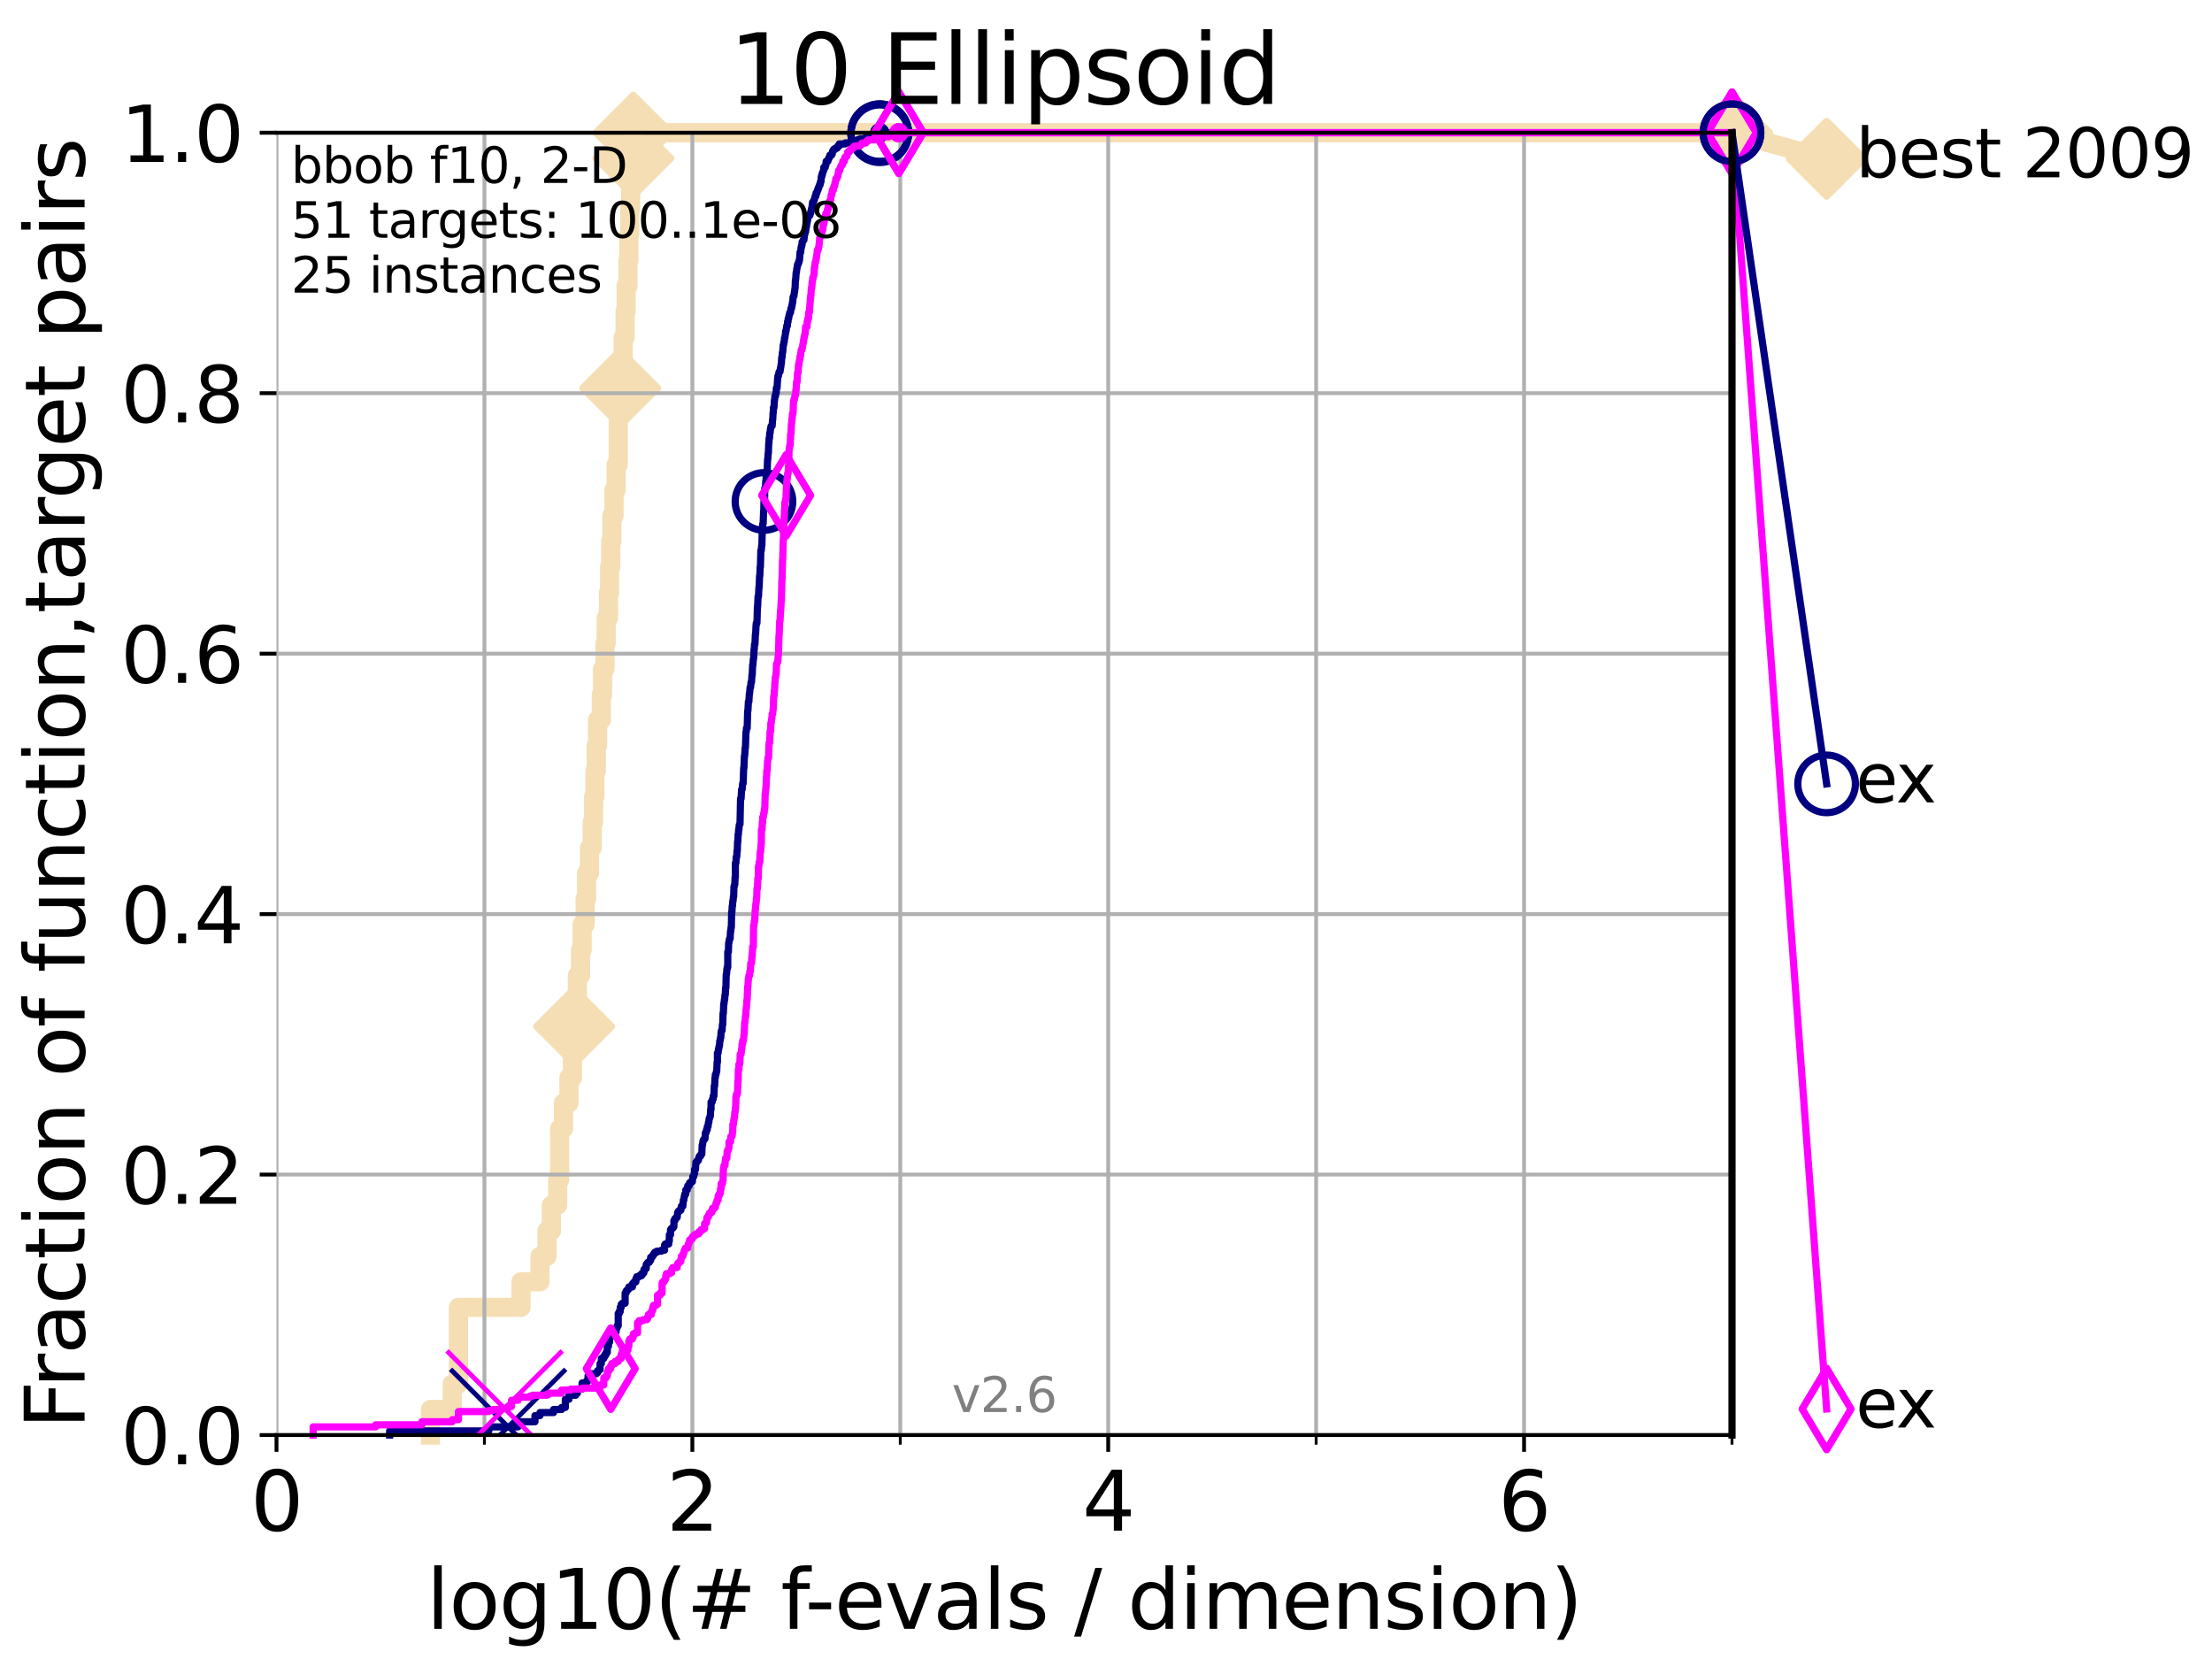 <?xml version="1.0" encoding="utf-8" standalone="no"?>
<!DOCTYPE svg PUBLIC "-//W3C//DTD SVG 1.1//EN"
  "http://www.w3.org/Graphics/SVG/1.1/DTD/svg11.dtd">
<svg xmlns:xlink="http://www.w3.org/1999/xlink" width="460.8pt" height="345.6pt" viewBox="0 0 460.8 345.6" xmlns="http://www.w3.org/2000/svg" version="1.1">
 <defs>
  <style type="text/css">*{stroke-linejoin: round; stroke-linecap: butt}</style>
 </defs>
 <g id="figure_1">
  <g id="patch_1">
   <path d="M 0 345.6 
L 460.8 345.6 
L 460.8 0 
L 0 0 
z
" style="fill: #ffffff"/>
  </g>
  <g id="axes_1">
   <g id="patch_2">
    <path d="M 57.6 298.944 
L 360.806 298.944 
L 360.806 27.648 
L 57.6 27.648 
z
" style="fill: #ffffff"/>
   </g>
   <g id="line2d_1">
    <path d="M 89.669 298.944 
L 89.669 293.624 
L 94.206 293.624 
L 94.206 288.305 
L 95.503 288.305 
L 95.503 272.346 
L 108.543 272.346 
L 108.543 267.027 
L 112.488 267.027 
L 112.488 261.707 
L 113.954 261.707 
L 113.954 256.388 
L 114.872 256.388 
L 114.872 251.068 
L 116.17 251.068 
L 116.17 245.749 
L 116.584 245.749 
L 116.584 235.11 
L 117.384 235.11 
L 117.384 229.79 
L 118.525 229.79 
L 118.525 224.471 
L 119.248 224.471 
L 119.248 219.151 
L 119.6 219.151 
L 119.6 213.832 
L 119.945 213.832 
L 119.945 208.512 
L 120.284 208.512 
L 120.284 203.192 
L 120.944 203.192 
L 120.944 197.873 
L 121.266 197.873 
L 121.266 192.553 
L 121.893 192.553 
L 121.893 187.234 
L 122.199 187.234 
L 122.199 181.914 
L 122.796 181.914 
L 122.796 176.595 
L 123.375 176.595 
L 123.375 171.275 
L 123.658 171.275 
L 123.658 165.956 
L 123.936 165.956 
L 123.936 160.636 
L 124.211 160.636 
L 124.211 155.317 
L 124.482 155.317 
L 124.482 149.997 
L 125.271 149.997 
L 125.271 144.678 
L 125.527 144.678 
L 125.527 139.358 
L 126.029 139.358 
L 126.029 134.039 
L 126.275 134.039 
L 126.275 128.719 
L 126.757 128.719 
L 126.757 123.4 
L 126.994 123.4 
L 126.994 118.08 
L 127.227 118.08 
L 127.227 112.76 
L 127.458 112.76 
L 127.458 107.441 
L 127.911 107.441 
L 127.911 102.121 
L 128.354 102.121 
L 128.354 96.802 
L 128.786 96.802 
L 128.786 86.163 
L 129.209 86.163 
L 129.209 80.843 
L 129.417 80.843 
L 129.417 75.524 
L 129.826 75.524 
L 129.826 70.204 
L 130.226 70.204 
L 130.226 64.885 
L 130.423 64.885 
L 130.423 59.565 
L 130.811 59.565 
L 130.811 54.246 
L 131.002 54.246 
L 131.002 48.926 
L 131.191 48.926 
L 131.191 43.607 
L 131.378 43.607 
L 131.378 38.287 
L 131.564 38.287 
L 131.564 32.968 
L 131.929 32.968 
L 131.929 27.648 
L 360.806 27.648 
" style="fill: none; stroke: #f5deb3; stroke-width: 4; stroke-linecap: square"/>
   </g>
   <g id="line2d_2">
    <defs>
     <path id="m7e2182d8bb" d="M -0 7.778 
L 7.778 0 
L 0 -7.778 
L -7.778 -0 
z
" style="stroke: #f5deb3; stroke-width: 1.5; stroke-linejoin: miter"/>
    </defs>
    <g>
     <use xlink:href="#m7e2182d8bb" x="119.6" y="213.832" style="fill: #f5deb3; stroke: #f5deb3; stroke-width: 1.5; stroke-linejoin: miter"/>
     <use xlink:href="#m7e2182d8bb" x="129.209" y="80.843" style="fill: #f5deb3; stroke: #f5deb3; stroke-width: 1.5; stroke-linejoin: miter"/>
     <use xlink:href="#m7e2182d8bb" x="131.929" y="32.968" style="fill: #f5deb3; stroke: #f5deb3; stroke-width: 1.5; stroke-linejoin: miter"/>
     <use xlink:href="#m7e2182d8bb" x="131.929" y="27.648" style="fill: #f5deb3; stroke: #f5deb3; stroke-width: 1.5; stroke-linejoin: miter"/>
     <use xlink:href="#m7e2182d8bb" x="360.806" y="27.648" style="fill: #f5deb3; stroke: #f5deb3; stroke-width: 1.5; stroke-linejoin: miter"/>
    </g>
   </g>
   <g id="line2d_3">
    <path style="fill: none; stroke: #f5deb3; stroke-width: 4; stroke-linecap: square"/>
    <g/>
   </g>
   <g id="line2d_4">
    <path d="M 360.806 27.648 
L 380.515 33.074 
" style="fill: none; stroke: #f5deb3; stroke-width: 4; stroke-linecap: square"/>
    <g>
     <use xlink:href="#m7e2182d8bb" x="360.806" y="27.648" style="fill: #f5deb3; stroke: #f5deb3; stroke-width: 1.5; stroke-linejoin: miter"/>
     <use xlink:href="#m7e2182d8bb" x="380.515" y="33.074" style="fill: #f5deb3; stroke: #f5deb3; stroke-width: 1.5; stroke-linejoin: miter"/>
    </g>
   </g>
   <g id="matplotlib.axis_1">
    <g id="xtick_1">
     <g id="line2d_5">
      <path d="M 57.6 298.944 
L 57.6 27.648 
" clip-path="url(#p2755945623)" style="fill: none; stroke: #b0b0b0; stroke-width: 0.8; stroke-linecap: square"/>
     </g>
     <g id="line2d_6">
      <defs>
       <path id="m46e99a2fc8" d="M 0 0 
L 0 3.5 
" style="stroke: #000000; stroke-width: 0.8"/>
      </defs>
      <g>
       <use xlink:href="#m46e99a2fc8" x="57.6" y="298.944" style="stroke: #000000; stroke-width: 0.8"/>
      </g>
     </g>
     <g id="text_1">
      <!-- 0 -->
      <g transform="translate(52.192 318.861)scale(0.17 -0.17)">
       <defs>
        <path id="DejaVuSans-30" d="M 2034 4250 
Q 1547 4250 1301 3770 
Q 1056 3291 1056 2328 
Q 1056 1369 1301 889 
Q 1547 409 2034 409 
Q 2525 409 2770 889 
Q 3016 1369 3016 2328 
Q 3016 3291 2770 3770 
Q 2525 4250 2034 4250 
z
M 2034 4750 
Q 2819 4750 3233 4129 
Q 3647 3509 3647 2328 
Q 3647 1150 3233 529 
Q 2819 -91 2034 -91 
Q 1250 -91 836 529 
Q 422 1150 422 2328 
Q 422 3509 836 4129 
Q 1250 4750 2034 4750 
z
" transform="scale(0.016)"/>
       </defs>
       <use xlink:href="#DejaVuSans-30"/>
      </g>
     </g>
    </g>
    <g id="xtick_2">
     <g id="line2d_7">
      <path d="M 144.23 298.944 
L 144.23 27.648 
" clip-path="url(#p2755945623)" style="fill: none; stroke: #b0b0b0; stroke-width: 0.8; stroke-linecap: square"/>
     </g>
     <g id="line2d_8">
      <g>
       <use xlink:href="#m46e99a2fc8" x="144.23" y="298.944" style="stroke: #000000; stroke-width: 0.8"/>
      </g>
     </g>
     <g id="text_2">
      <!-- 2 -->
      <g transform="translate(138.822 318.861)scale(0.17 -0.17)">
       <defs>
        <path id="DejaVuSans-32" d="M 1228 531 
L 3431 531 
L 3431 0 
L 469 0 
L 469 531 
Q 828 903 1448 1529 
Q 2069 2156 2228 2338 
Q 2531 2678 2651 2914 
Q 2772 3150 2772 3378 
Q 2772 3750 2511 3984 
Q 2250 4219 1831 4219 
Q 1534 4219 1204 4116 
Q 875 4013 500 3803 
L 500 4441 
Q 881 4594 1212 4672 
Q 1544 4750 1819 4750 
Q 2544 4750 2975 4387 
Q 3406 4025 3406 3419 
Q 3406 3131 3298 2873 
Q 3191 2616 2906 2266 
Q 2828 2175 2409 1742 
Q 1991 1309 1228 531 
z
" transform="scale(0.016)"/>
       </defs>
       <use xlink:href="#DejaVuSans-32"/>
      </g>
     </g>
    </g>
    <g id="xtick_3">
     <g id="line2d_9">
      <path d="M 230.861 298.944 
L 230.861 27.648 
" clip-path="url(#p2755945623)" style="fill: none; stroke: #b0b0b0; stroke-width: 0.8; stroke-linecap: square"/>
     </g>
     <g id="line2d_10">
      <g>
       <use xlink:href="#m46e99a2fc8" x="230.861" y="298.944" style="stroke: #000000; stroke-width: 0.8"/>
      </g>
     </g>
     <g id="text_3">
      <!-- 4 -->
      <g transform="translate(225.453 318.861)scale(0.17 -0.17)">
       <defs>
        <path id="DejaVuSans-34" d="M 2419 4116 
L 825 1625 
L 2419 1625 
L 2419 4116 
z
M 2253 4666 
L 3047 4666 
L 3047 1625 
L 3713 1625 
L 3713 1100 
L 3047 1100 
L 3047 0 
L 2419 0 
L 2419 1100 
L 313 1100 
L 313 1709 
L 2253 4666 
z
" transform="scale(0.016)"/>
       </defs>
       <use xlink:href="#DejaVuSans-34"/>
      </g>
     </g>
    </g>
    <g id="xtick_4">
     <g id="line2d_11">
      <path d="M 317.491 298.944 
L 317.491 27.648 
" clip-path="url(#p2755945623)" style="fill: none; stroke: #b0b0b0; stroke-width: 0.8; stroke-linecap: square"/>
     </g>
     <g id="line2d_12">
      <g>
       <use xlink:href="#m46e99a2fc8" x="317.491" y="298.944" style="stroke: #000000; stroke-width: 0.8"/>
      </g>
     </g>
     <g id="text_4">
      <!-- 6 -->
      <g transform="translate(312.083 318.861)scale(0.17 -0.17)">
       <defs>
        <path id="DejaVuSans-36" d="M 2113 2584 
Q 1688 2584 1439 2293 
Q 1191 2003 1191 1497 
Q 1191 994 1439 701 
Q 1688 409 2113 409 
Q 2538 409 2786 701 
Q 3034 994 3034 1497 
Q 3034 2003 2786 2293 
Q 2538 2584 2113 2584 
z
M 3366 4563 
L 3366 3988 
Q 3128 4100 2886 4159 
Q 2644 4219 2406 4219 
Q 1781 4219 1451 3797 
Q 1122 3375 1075 2522 
Q 1259 2794 1537 2939 
Q 1816 3084 2150 3084 
Q 2853 3084 3261 2657 
Q 3669 2231 3669 1497 
Q 3669 778 3244 343 
Q 2819 -91 2113 -91 
Q 1303 -91 875 529 
Q 447 1150 447 2328 
Q 447 3434 972 4092 
Q 1497 4750 2381 4750 
Q 2619 4750 2861 4703 
Q 3103 4656 3366 4563 
z
" transform="scale(0.016)"/>
       </defs>
       <use xlink:href="#DejaVuSans-36"/>
      </g>
     </g>
    </g>
    <g id="xtick_5">
     <g id="line2d_13">
      <path d="M 100.915 298.944 
L 100.915 27.648 
" clip-path="url(#p2755945623)" style="fill: none; stroke: #b0b0b0; stroke-width: 0.8; stroke-linecap: square"/>
     </g>
     <g id="line2d_14">
      <defs>
       <path id="m7ea414c9d3" d="M 0 0 
L 0 2 
" style="stroke: #000000; stroke-width: 0.6"/>
      </defs>
      <g>
       <use xlink:href="#m7ea414c9d3" x="100.915" y="298.944" style="stroke: #000000; stroke-width: 0.6"/>
      </g>
     </g>
    </g>
    <g id="xtick_6">
     <g id="line2d_15">
      <path d="M 187.546 298.944 
L 187.546 27.648 
" clip-path="url(#p2755945623)" style="fill: none; stroke: #b0b0b0; stroke-width: 0.8; stroke-linecap: square"/>
     </g>
     <g id="line2d_16">
      <g>
       <use xlink:href="#m7ea414c9d3" x="187.546" y="298.944" style="stroke: #000000; stroke-width: 0.6"/>
      </g>
     </g>
    </g>
    <g id="xtick_7">
     <g id="line2d_17">
      <path d="M 274.176 298.944 
L 274.176 27.648 
" clip-path="url(#p2755945623)" style="fill: none; stroke: #b0b0b0; stroke-width: 0.8; stroke-linecap: square"/>
     </g>
     <g id="line2d_18">
      <g>
       <use xlink:href="#m7ea414c9d3" x="274.176" y="298.944" style="stroke: #000000; stroke-width: 0.6"/>
      </g>
     </g>
    </g>
    <g id="xtick_8">
     <g id="line2d_19">
      <path d="M 360.806 298.944 
L 360.806 27.648 
" clip-path="url(#p2755945623)" style="fill: none; stroke: #b0b0b0; stroke-width: 0.8; stroke-linecap: square"/>
     </g>
     <g id="line2d_20">
      <g>
       <use xlink:href="#m7ea414c9d3" x="360.806" y="298.944" style="stroke: #000000; stroke-width: 0.6"/>
      </g>
     </g>
    </g>
    <g id="text_5">
     <!-- log10(# f-evals / dimension) -->
     <g transform="translate(88.823 339.314)scale(0.17 -0.17)">
      <defs>
       <path id="DejaVuSans-6c" d="M 603 4863 
L 1178 4863 
L 1178 0 
L 603 0 
L 603 4863 
z
" transform="scale(0.016)"/>
       <path id="DejaVuSans-6f" d="M 1959 3097 
Q 1497 3097 1228 2736 
Q 959 2375 959 1747 
Q 959 1119 1226 758 
Q 1494 397 1959 397 
Q 2419 397 2687 759 
Q 2956 1122 2956 1747 
Q 2956 2369 2687 2733 
Q 2419 3097 1959 3097 
z
M 1959 3584 
Q 2709 3584 3137 3096 
Q 3566 2609 3566 1747 
Q 3566 888 3137 398 
Q 2709 -91 1959 -91 
Q 1206 -91 779 398 
Q 353 888 353 1747 
Q 353 2609 779 3096 
Q 1206 3584 1959 3584 
z
" transform="scale(0.016)"/>
       <path id="DejaVuSans-67" d="M 2906 1791 
Q 2906 2416 2648 2759 
Q 2391 3103 1925 3103 
Q 1463 3103 1205 2759 
Q 947 2416 947 1791 
Q 947 1169 1205 825 
Q 1463 481 1925 481 
Q 2391 481 2648 825 
Q 2906 1169 2906 1791 
z
M 3481 434 
Q 3481 -459 3084 -895 
Q 2688 -1331 1869 -1331 
Q 1566 -1331 1297 -1286 
Q 1028 -1241 775 -1147 
L 775 -588 
Q 1028 -725 1275 -790 
Q 1522 -856 1778 -856 
Q 2344 -856 2625 -561 
Q 2906 -266 2906 331 
L 2906 616 
Q 2728 306 2450 153 
Q 2172 0 1784 0 
Q 1141 0 747 490 
Q 353 981 353 1791 
Q 353 2603 747 3093 
Q 1141 3584 1784 3584 
Q 2172 3584 2450 3431 
Q 2728 3278 2906 2969 
L 2906 3500 
L 3481 3500 
L 3481 434 
z
" transform="scale(0.016)"/>
       <path id="DejaVuSans-31" d="M 794 531 
L 1825 531 
L 1825 4091 
L 703 3866 
L 703 4441 
L 1819 4666 
L 2450 4666 
L 2450 531 
L 3481 531 
L 3481 0 
L 794 0 
L 794 531 
z
" transform="scale(0.016)"/>
       <path id="DejaVuSans-28" d="M 1984 4856 
Q 1566 4138 1362 3434 
Q 1159 2731 1159 2009 
Q 1159 1288 1364 580 
Q 1569 -128 1984 -844 
L 1484 -844 
Q 1016 -109 783 600 
Q 550 1309 550 2009 
Q 550 2706 781 3412 
Q 1013 4119 1484 4856 
L 1984 4856 
z
" transform="scale(0.016)"/>
       <path id="DejaVuSans-23" d="M 3272 2816 
L 2363 2816 
L 2100 1772 
L 3016 1772 
L 3272 2816 
z
M 2803 4594 
L 2478 3297 
L 3391 3297 
L 3719 4594 
L 4219 4594 
L 3897 3297 
L 4872 3297 
L 4872 2816 
L 3775 2816 
L 3519 1772 
L 4513 1772 
L 4513 1294 
L 3397 1294 
L 3072 0 
L 2572 0 
L 2894 1294 
L 1978 1294 
L 1656 0 
L 1153 0 
L 1478 1294 
L 494 1294 
L 494 1772 
L 1594 1772 
L 1856 2816 
L 850 2816 
L 850 3297 
L 1978 3297 
L 2297 4594 
L 2803 4594 
z
" transform="scale(0.016)"/>
       <path id="DejaVuSans-20" transform="scale(0.016)"/>
       <path id="DejaVuSans-66" d="M 2375 4863 
L 2375 4384 
L 1825 4384 
Q 1516 4384 1395 4259 
Q 1275 4134 1275 3809 
L 1275 3500 
L 2222 3500 
L 2222 3053 
L 1275 3053 
L 1275 0 
L 697 0 
L 697 3053 
L 147 3053 
L 147 3500 
L 697 3500 
L 697 3744 
Q 697 4328 969 4595 
Q 1241 4863 1831 4863 
L 2375 4863 
z
" transform="scale(0.016)"/>
       <path id="DejaVuSans-2d" d="M 313 2009 
L 1997 2009 
L 1997 1497 
L 313 1497 
L 313 2009 
z
" transform="scale(0.016)"/>
       <path id="DejaVuSans-65" d="M 3597 1894 
L 3597 1613 
L 953 1613 
Q 991 1019 1311 708 
Q 1631 397 2203 397 
Q 2534 397 2845 478 
Q 3156 559 3463 722 
L 3463 178 
Q 3153 47 2828 -22 
Q 2503 -91 2169 -91 
Q 1331 -91 842 396 
Q 353 884 353 1716 
Q 353 2575 817 3079 
Q 1281 3584 2069 3584 
Q 2775 3584 3186 3129 
Q 3597 2675 3597 1894 
z
M 3022 2063 
Q 3016 2534 2758 2815 
Q 2500 3097 2075 3097 
Q 1594 3097 1305 2825 
Q 1016 2553 972 2059 
L 3022 2063 
z
" transform="scale(0.016)"/>
       <path id="DejaVuSans-76" d="M 191 3500 
L 800 3500 
L 1894 563 
L 2988 3500 
L 3597 3500 
L 2284 0 
L 1503 0 
L 191 3500 
z
" transform="scale(0.016)"/>
       <path id="DejaVuSans-61" d="M 2194 1759 
Q 1497 1759 1228 1600 
Q 959 1441 959 1056 
Q 959 750 1161 570 
Q 1363 391 1709 391 
Q 2188 391 2477 730 
Q 2766 1069 2766 1631 
L 2766 1759 
L 2194 1759 
z
M 3341 1997 
L 3341 0 
L 2766 0 
L 2766 531 
Q 2569 213 2275 61 
Q 1981 -91 1556 -91 
Q 1019 -91 701 211 
Q 384 513 384 1019 
Q 384 1609 779 1909 
Q 1175 2209 1959 2209 
L 2766 2209 
L 2766 2266 
Q 2766 2663 2505 2880 
Q 2244 3097 1772 3097 
Q 1472 3097 1187 3025 
Q 903 2953 641 2809 
L 641 3341 
Q 956 3463 1253 3523 
Q 1550 3584 1831 3584 
Q 2591 3584 2966 3190 
Q 3341 2797 3341 1997 
z
" transform="scale(0.016)"/>
       <path id="DejaVuSans-73" d="M 2834 3397 
L 2834 2853 
Q 2591 2978 2328 3040 
Q 2066 3103 1784 3103 
Q 1356 3103 1142 2972 
Q 928 2841 928 2578 
Q 928 2378 1081 2264 
Q 1234 2150 1697 2047 
L 1894 2003 
Q 2506 1872 2764 1633 
Q 3022 1394 3022 966 
Q 3022 478 2636 193 
Q 2250 -91 1575 -91 
Q 1294 -91 989 -36 
Q 684 19 347 128 
L 347 722 
Q 666 556 975 473 
Q 1284 391 1588 391 
Q 1994 391 2212 530 
Q 2431 669 2431 922 
Q 2431 1156 2273 1281 
Q 2116 1406 1581 1522 
L 1381 1569 
Q 847 1681 609 1914 
Q 372 2147 372 2553 
Q 372 3047 722 3315 
Q 1072 3584 1716 3584 
Q 2034 3584 2315 3537 
Q 2597 3491 2834 3397 
z
" transform="scale(0.016)"/>
       <path id="DejaVuSans-2f" d="M 1625 4666 
L 2156 4666 
L 531 -594 
L 0 -594 
L 1625 4666 
z
" transform="scale(0.016)"/>
       <path id="DejaVuSans-64" d="M 2906 2969 
L 2906 4863 
L 3481 4863 
L 3481 0 
L 2906 0 
L 2906 525 
Q 2725 213 2448 61 
Q 2172 -91 1784 -91 
Q 1150 -91 751 415 
Q 353 922 353 1747 
Q 353 2572 751 3078 
Q 1150 3584 1784 3584 
Q 2172 3584 2448 3432 
Q 2725 3281 2906 2969 
z
M 947 1747 
Q 947 1113 1208 752 
Q 1469 391 1925 391 
Q 2381 391 2643 752 
Q 2906 1113 2906 1747 
Q 2906 2381 2643 2742 
Q 2381 3103 1925 3103 
Q 1469 3103 1208 2742 
Q 947 2381 947 1747 
z
" transform="scale(0.016)"/>
       <path id="DejaVuSans-69" d="M 603 3500 
L 1178 3500 
L 1178 0 
L 603 0 
L 603 3500 
z
M 603 4863 
L 1178 4863 
L 1178 4134 
L 603 4134 
L 603 4863 
z
" transform="scale(0.016)"/>
       <path id="DejaVuSans-6d" d="M 3328 2828 
Q 3544 3216 3844 3400 
Q 4144 3584 4550 3584 
Q 5097 3584 5394 3201 
Q 5691 2819 5691 2113 
L 5691 0 
L 5113 0 
L 5113 2094 
Q 5113 2597 4934 2840 
Q 4756 3084 4391 3084 
Q 3944 3084 3684 2787 
Q 3425 2491 3425 1978 
L 3425 0 
L 2847 0 
L 2847 2094 
Q 2847 2600 2669 2842 
Q 2491 3084 2119 3084 
Q 1678 3084 1418 2786 
Q 1159 2488 1159 1978 
L 1159 0 
L 581 0 
L 581 3500 
L 1159 3500 
L 1159 2956 
Q 1356 3278 1631 3431 
Q 1906 3584 2284 3584 
Q 2666 3584 2933 3390 
Q 3200 3197 3328 2828 
z
" transform="scale(0.016)"/>
       <path id="DejaVuSans-6e" d="M 3513 2113 
L 3513 0 
L 2938 0 
L 2938 2094 
Q 2938 2591 2744 2837 
Q 2550 3084 2163 3084 
Q 1697 3084 1428 2787 
Q 1159 2491 1159 1978 
L 1159 0 
L 581 0 
L 581 3500 
L 1159 3500 
L 1159 2956 
Q 1366 3272 1645 3428 
Q 1925 3584 2291 3584 
Q 2894 3584 3203 3211 
Q 3513 2838 3513 2113 
z
" transform="scale(0.016)"/>
       <path id="DejaVuSans-29" d="M 513 4856 
L 1013 4856 
Q 1481 4119 1714 3412 
Q 1947 2706 1947 2009 
Q 1947 1309 1714 600 
Q 1481 -109 1013 -844 
L 513 -844 
Q 928 -128 1133 580 
Q 1338 1288 1338 2009 
Q 1338 2731 1133 3434 
Q 928 4138 513 4856 
z
" transform="scale(0.016)"/>
      </defs>
      <use xlink:href="#DejaVuSans-6c"/>
      <use xlink:href="#DejaVuSans-6f" x="27.783"/>
      <use xlink:href="#DejaVuSans-67" x="88.965"/>
      <use xlink:href="#DejaVuSans-31" x="152.441"/>
      <use xlink:href="#DejaVuSans-30" x="216.064"/>
      <use xlink:href="#DejaVuSans-28" x="279.688"/>
      <use xlink:href="#DejaVuSans-23" x="318.701"/>
      <use xlink:href="#DejaVuSans-20" x="402.49"/>
      <use xlink:href="#DejaVuSans-66" x="434.277"/>
      <use xlink:href="#DejaVuSans-2d" x="463.982"/>
      <use xlink:href="#DejaVuSans-65" x="500.066"/>
      <use xlink:href="#DejaVuSans-76" x="561.59"/>
      <use xlink:href="#DejaVuSans-61" x="620.77"/>
      <use xlink:href="#DejaVuSans-6c" x="682.049"/>
      <use xlink:href="#DejaVuSans-73" x="709.832"/>
      <use xlink:href="#DejaVuSans-20" x="761.932"/>
      <use xlink:href="#DejaVuSans-2f" x="793.719"/>
      <use xlink:href="#DejaVuSans-20" x="827.41"/>
      <use xlink:href="#DejaVuSans-64" x="859.197"/>
      <use xlink:href="#DejaVuSans-69" x="922.674"/>
      <use xlink:href="#DejaVuSans-6d" x="950.457"/>
      <use xlink:href="#DejaVuSans-65" x="1047.869"/>
      <use xlink:href="#DejaVuSans-6e" x="1109.393"/>
      <use xlink:href="#DejaVuSans-73" x="1172.771"/>
      <use xlink:href="#DejaVuSans-69" x="1224.871"/>
      <use xlink:href="#DejaVuSans-6f" x="1252.654"/>
      <use xlink:href="#DejaVuSans-6e" x="1313.836"/>
      <use xlink:href="#DejaVuSans-29" x="1377.215"/>
     </g>
    </g>
   </g>
   <g id="matplotlib.axis_2">
    <g id="ytick_1">
     <g id="line2d_21">
      <path d="M 57.6 298.944 
L 360.806 298.944 
" clip-path="url(#p2755945623)" style="fill: none; stroke: #b0b0b0; stroke-width: 0.8; stroke-linecap: square"/>
     </g>
     <g id="line2d_22">
      <defs>
       <path id="m7a3b9f0926" d="M 0 0 
L -3.5 0 
" style="stroke: #000000; stroke-width: 0.8"/>
      </defs>
      <g>
       <use xlink:href="#m7a3b9f0926" x="57.6" y="298.944" style="stroke: #000000; stroke-width: 0.8"/>
      </g>
     </g>
     <g id="text_6">
      <!-- 0.0 -->
      <g transform="translate(25.155 305.023)scale(0.16 -0.16)">
       <defs>
        <path id="DejaVuSans-2e" d="M 684 794 
L 1344 794 
L 1344 0 
L 684 0 
L 684 794 
z
" transform="scale(0.016)"/>
       </defs>
       <use xlink:href="#DejaVuSans-30"/>
       <use xlink:href="#DejaVuSans-2e" x="63.623"/>
       <use xlink:href="#DejaVuSans-30" x="95.41"/>
      </g>
     </g>
    </g>
    <g id="ytick_2">
     <g id="line2d_23">
      <path d="M 57.6 244.685 
L 360.806 244.685 
" clip-path="url(#p2755945623)" style="fill: none; stroke: #b0b0b0; stroke-width: 0.8; stroke-linecap: square"/>
     </g>
     <g id="line2d_24">
      <g>
       <use xlink:href="#m7a3b9f0926" x="57.6" y="244.685" style="stroke: #000000; stroke-width: 0.8"/>
      </g>
     </g>
     <g id="text_7">
      <!-- 0.2 -->
      <g transform="translate(25.155 250.764)scale(0.16 -0.16)">
       <use xlink:href="#DejaVuSans-30"/>
       <use xlink:href="#DejaVuSans-2e" x="63.623"/>
       <use xlink:href="#DejaVuSans-32" x="95.41"/>
      </g>
     </g>
    </g>
    <g id="ytick_3">
     <g id="line2d_25">
      <path d="M 57.6 190.426 
L 360.806 190.426 
" clip-path="url(#p2755945623)" style="fill: none; stroke: #b0b0b0; stroke-width: 0.8; stroke-linecap: square"/>
     </g>
     <g id="line2d_26">
      <g>
       <use xlink:href="#m7a3b9f0926" x="57.6" y="190.426" style="stroke: #000000; stroke-width: 0.8"/>
      </g>
     </g>
     <g id="text_8">
      <!-- 0.4 -->
      <g transform="translate(25.155 196.504)scale(0.16 -0.16)">
       <use xlink:href="#DejaVuSans-30"/>
       <use xlink:href="#DejaVuSans-2e" x="63.623"/>
       <use xlink:href="#DejaVuSans-34" x="95.41"/>
      </g>
     </g>
    </g>
    <g id="ytick_4">
     <g id="line2d_27">
      <path d="M 57.6 136.166 
L 360.806 136.166 
" clip-path="url(#p2755945623)" style="fill: none; stroke: #b0b0b0; stroke-width: 0.8; stroke-linecap: square"/>
     </g>
     <g id="line2d_28">
      <g>
       <use xlink:href="#m7a3b9f0926" x="57.6" y="136.166" style="stroke: #000000; stroke-width: 0.8"/>
      </g>
     </g>
     <g id="text_9">
      <!-- 0.6 -->
      <g transform="translate(25.155 142.245)scale(0.16 -0.16)">
       <use xlink:href="#DejaVuSans-30"/>
       <use xlink:href="#DejaVuSans-2e" x="63.623"/>
       <use xlink:href="#DejaVuSans-36" x="95.41"/>
      </g>
     </g>
    </g>
    <g id="ytick_5">
     <g id="line2d_29">
      <path d="M 57.6 81.907 
L 360.806 81.907 
" clip-path="url(#p2755945623)" style="fill: none; stroke: #b0b0b0; stroke-width: 0.8; stroke-linecap: square"/>
     </g>
     <g id="line2d_30">
      <g>
       <use xlink:href="#m7a3b9f0926" x="57.6" y="81.907" style="stroke: #000000; stroke-width: 0.8"/>
      </g>
     </g>
     <g id="text_10">
      <!-- 0.8 -->
      <g transform="translate(25.155 87.986)scale(0.16 -0.16)">
       <defs>
        <path id="DejaVuSans-38" d="M 2034 2216 
Q 1584 2216 1326 1975 
Q 1069 1734 1069 1313 
Q 1069 891 1326 650 
Q 1584 409 2034 409 
Q 2484 409 2743 651 
Q 3003 894 3003 1313 
Q 3003 1734 2745 1975 
Q 2488 2216 2034 2216 
z
M 1403 2484 
Q 997 2584 770 2862 
Q 544 3141 544 3541 
Q 544 4100 942 4425 
Q 1341 4750 2034 4750 
Q 2731 4750 3128 4425 
Q 3525 4100 3525 3541 
Q 3525 3141 3298 2862 
Q 3072 2584 2669 2484 
Q 3125 2378 3379 2068 
Q 3634 1759 3634 1313 
Q 3634 634 3220 271 
Q 2806 -91 2034 -91 
Q 1263 -91 848 271 
Q 434 634 434 1313 
Q 434 1759 690 2068 
Q 947 2378 1403 2484 
z
M 1172 3481 
Q 1172 3119 1398 2916 
Q 1625 2713 2034 2713 
Q 2441 2713 2670 2916 
Q 2900 3119 2900 3481 
Q 2900 3844 2670 4047 
Q 2441 4250 2034 4250 
Q 1625 4250 1398 4047 
Q 1172 3844 1172 3481 
z
" transform="scale(0.016)"/>
       </defs>
       <use xlink:href="#DejaVuSans-30"/>
       <use xlink:href="#DejaVuSans-2e" x="63.623"/>
       <use xlink:href="#DejaVuSans-38" x="95.41"/>
      </g>
     </g>
    </g>
    <g id="ytick_6">
     <g id="line2d_31">
      <path d="M 57.6 27.648 
L 360.806 27.648 
" clip-path="url(#p2755945623)" style="fill: none; stroke: #b0b0b0; stroke-width: 0.8; stroke-linecap: square"/>
     </g>
     <g id="line2d_32">
      <g>
       <use xlink:href="#m7a3b9f0926" x="57.6" y="27.648" style="stroke: #000000; stroke-width: 0.8"/>
      </g>
     </g>
     <g id="text_11">
      <!-- 1.0 -->
      <g transform="translate(25.155 33.727)scale(0.16 -0.16)">
       <use xlink:href="#DejaVuSans-31"/>
       <use xlink:href="#DejaVuSans-2e" x="63.623"/>
       <use xlink:href="#DejaVuSans-30" x="95.41"/>
      </g>
     </g>
    </g>
    <g id="text_12">
     <!-- Fraction of function,target pairs -->
     <g transform="translate(17.62 297.681)rotate(-90)scale(0.17 -0.17)">
      <defs>
       <path id="DejaVuSans-46" d="M 628 4666 
L 3309 4666 
L 3309 4134 
L 1259 4134 
L 1259 2759 
L 3109 2759 
L 3109 2228 
L 1259 2228 
L 1259 0 
L 628 0 
L 628 4666 
z
" transform="scale(0.016)"/>
       <path id="DejaVuSans-72" d="M 2631 2963 
Q 2534 3019 2420 3045 
Q 2306 3072 2169 3072 
Q 1681 3072 1420 2755 
Q 1159 2438 1159 1844 
L 1159 0 
L 581 0 
L 581 3500 
L 1159 3500 
L 1159 2956 
Q 1341 3275 1631 3429 
Q 1922 3584 2338 3584 
Q 2397 3584 2469 3576 
Q 2541 3569 2628 3553 
L 2631 2963 
z
" transform="scale(0.016)"/>
       <path id="DejaVuSans-63" d="M 3122 3366 
L 3122 2828 
Q 2878 2963 2633 3030 
Q 2388 3097 2138 3097 
Q 1578 3097 1268 2742 
Q 959 2388 959 1747 
Q 959 1106 1268 751 
Q 1578 397 2138 397 
Q 2388 397 2633 464 
Q 2878 531 3122 666 
L 3122 134 
Q 2881 22 2623 -34 
Q 2366 -91 2075 -91 
Q 1284 -91 818 406 
Q 353 903 353 1747 
Q 353 2603 823 3093 
Q 1294 3584 2113 3584 
Q 2378 3584 2631 3529 
Q 2884 3475 3122 3366 
z
" transform="scale(0.016)"/>
       <path id="DejaVuSans-74" d="M 1172 4494 
L 1172 3500 
L 2356 3500 
L 2356 3053 
L 1172 3053 
L 1172 1153 
Q 1172 725 1289 603 
Q 1406 481 1766 481 
L 2356 481 
L 2356 0 
L 1766 0 
Q 1100 0 847 248 
Q 594 497 594 1153 
L 594 3053 
L 172 3053 
L 172 3500 
L 594 3500 
L 594 4494 
L 1172 4494 
z
" transform="scale(0.016)"/>
       <path id="DejaVuSans-75" d="M 544 1381 
L 544 3500 
L 1119 3500 
L 1119 1403 
Q 1119 906 1312 657 
Q 1506 409 1894 409 
Q 2359 409 2629 706 
Q 2900 1003 2900 1516 
L 2900 3500 
L 3475 3500 
L 3475 0 
L 2900 0 
L 2900 538 
Q 2691 219 2414 64 
Q 2138 -91 1772 -91 
Q 1169 -91 856 284 
Q 544 659 544 1381 
z
M 1991 3584 
L 1991 3584 
z
" transform="scale(0.016)"/>
       <path id="DejaVuSans-2c" d="M 750 794 
L 1409 794 
L 1409 256 
L 897 -744 
L 494 -744 
L 750 256 
L 750 794 
z
" transform="scale(0.016)"/>
       <path id="DejaVuSans-70" d="M 1159 525 
L 1159 -1331 
L 581 -1331 
L 581 3500 
L 1159 3500 
L 1159 2969 
Q 1341 3281 1617 3432 
Q 1894 3584 2278 3584 
Q 2916 3584 3314 3078 
Q 3713 2572 3713 1747 
Q 3713 922 3314 415 
Q 2916 -91 2278 -91 
Q 1894 -91 1617 61 
Q 1341 213 1159 525 
z
M 3116 1747 
Q 3116 2381 2855 2742 
Q 2594 3103 2138 3103 
Q 1681 3103 1420 2742 
Q 1159 2381 1159 1747 
Q 1159 1113 1420 752 
Q 1681 391 2138 391 
Q 2594 391 2855 752 
Q 3116 1113 3116 1747 
z
" transform="scale(0.016)"/>
      </defs>
      <use xlink:href="#DejaVuSans-46"/>
      <use xlink:href="#DejaVuSans-72" x="50.27"/>
      <use xlink:href="#DejaVuSans-61" x="91.383"/>
      <use xlink:href="#DejaVuSans-63" x="152.662"/>
      <use xlink:href="#DejaVuSans-74" x="207.643"/>
      <use xlink:href="#DejaVuSans-69" x="246.852"/>
      <use xlink:href="#DejaVuSans-6f" x="274.635"/>
      <use xlink:href="#DejaVuSans-6e" x="335.816"/>
      <use xlink:href="#DejaVuSans-20" x="399.195"/>
      <use xlink:href="#DejaVuSans-6f" x="430.982"/>
      <use xlink:href="#DejaVuSans-66" x="492.164"/>
      <use xlink:href="#DejaVuSans-20" x="527.369"/>
      <use xlink:href="#DejaVuSans-66" x="559.156"/>
      <use xlink:href="#DejaVuSans-75" x="594.361"/>
      <use xlink:href="#DejaVuSans-6e" x="657.74"/>
      <use xlink:href="#DejaVuSans-63" x="721.119"/>
      <use xlink:href="#DejaVuSans-74" x="776.1"/>
      <use xlink:href="#DejaVuSans-69" x="815.309"/>
      <use xlink:href="#DejaVuSans-6f" x="843.092"/>
      <use xlink:href="#DejaVuSans-6e" x="904.273"/>
      <use xlink:href="#DejaVuSans-2c" x="967.652"/>
      <use xlink:href="#DejaVuSans-74" x="999.439"/>
      <use xlink:href="#DejaVuSans-61" x="1038.648"/>
      <use xlink:href="#DejaVuSans-72" x="1099.928"/>
      <use xlink:href="#DejaVuSans-67" x="1139.291"/>
      <use xlink:href="#DejaVuSans-65" x="1202.768"/>
      <use xlink:href="#DejaVuSans-74" x="1264.291"/>
      <use xlink:href="#DejaVuSans-20" x="1303.5"/>
      <use xlink:href="#DejaVuSans-70" x="1335.287"/>
      <use xlink:href="#DejaVuSans-61" x="1398.764"/>
      <use xlink:href="#DejaVuSans-69" x="1460.043"/>
      <use xlink:href="#DejaVuSans-72" x="1487.826"/>
      <use xlink:href="#DejaVuSans-73" x="1528.939"/>
     </g>
    </g>
   </g>
   <g id="line2d_33">
    <defs>
     <path id="m5c2109d7e8" d="M 0 1.5 
C 0.398 1.5 0.779 1.342 1.061 1.061 
C 1.342 0.779 1.5 0.398 1.5 0 
C 1.5 -0.398 1.342 -0.779 1.061 -1.061 
C 0.779 -1.342 0.398 -1.5 0 -1.5 
C -0.398 -1.5 -0.779 -1.342 -1.061 -1.061 
C -1.342 -0.779 -1.5 -0.398 -1.5 0 
C -1.5 0.398 -1.342 0.779 -1.061 1.061 
C -0.779 1.342 -0.398 1.5 0 1.5 
z
" style="stroke: #f5deb3"/>
    </defs>
    <g>
     <use xlink:href="#m5c2109d7e8" x="131.929" y="27.648" style="fill: #f5deb3; stroke: #f5deb3"/>
     <use xlink:href="#m5c2109d7e8" x="131.929" y="27.648" style="fill: #f5deb3; stroke: #f5deb3"/>
    </g>
   </g>
   <g id="line2d_34">
    <defs>
     <path id="mb34de40d2b" d="M 0 1.5 
C 0.398 1.5 0.779 1.342 1.061 1.061 
C 1.342 0.779 1.5 0.398 1.5 0 
C 1.5 -0.398 1.342 -0.779 1.061 -1.061 
C 0.779 -1.342 0.398 -1.5 0 -1.5 
C -0.398 -1.5 -0.779 -1.342 -1.061 -1.061 
C -1.342 -0.779 -1.5 -0.398 -1.5 0 
C -1.5 0.398 -1.342 0.779 -1.061 1.061 
C -0.779 1.342 -0.398 1.5 0 1.5 
z
" style="stroke: #000080"/>
    </defs>
    <g>
     <use xlink:href="#mb34de40d2b" x="183.265" y="27.648" style="fill: #000080; stroke: #000080"/>
     <use xlink:href="#mb34de40d2b" x="183.265" y="27.648" style="fill: #000080; stroke: #000080"/>
    </g>
   </g>
   <g id="line2d_35">
    <path d="M 81.166 298.944 
L 81.166 298.093 
L 101.833 298.093 
L 101.833 297.242 
L 107.905 297.242 
L 107.905 296.178 
L 111.442 296.178 
L 111.442 294.901 
L 112.488 294.901 
L 112.488 294.263 
L 115.315 294.263 
L 115.315 293.624 
L 116.988 293.624 
L 116.988 293.199 
L 117.772 293.199 
L 117.772 291.497 
L 118.525 291.497 
L 118.525 290.646 
L 119.945 290.646 
L 119.945 290.22 
L 120.284 290.22 
L 120.284 289.369 
L 121.266 289.369 
L 121.266 288.092 
L 122.199 288.092 
L 122.199 287.667 
L 122.5 287.667 
L 122.5 286.603 
L 122.796 286.603 
L 122.796 286.39 
L 123.088 286.39 
L 123.088 286.177 
L 124.211 286.177 
L 124.211 285.964 
L 124.482 285.964 
L 124.482 285.539 
L 124.748 285.539 
L 124.748 285.326 
L 125.012 285.326 
L 125.012 284.049 
L 125.271 284.049 
L 125.271 282.985 
L 125.779 282.985 
L 125.779 282.56 
L 126.029 282.56 
L 126.029 282.134 
L 126.275 282.134 
L 126.275 281.709 
L 126.517 281.709 
L 126.517 280.432 
L 126.757 280.432 
L 126.757 279.581 
L 126.994 279.581 
L 126.994 278.517 
L 127.227 278.517 
L 127.227 278.091 
L 127.458 278.091 
L 127.458 277.879 
L 127.911 277.879 
L 127.911 277.666 
L 128.134 277.666 
L 128.134 277.453 
L 128.354 277.453 
L 128.354 276.602 
L 128.571 276.602 
L 128.571 276.176 
L 128.786 276.176 
L 128.786 273.623 
L 128.999 273.623 
L 128.999 273.197 
L 129.209 273.197 
L 129.209 272.346 
L 129.417 272.346 
L 129.417 271.708 
L 129.623 271.708 
L 129.623 271.495 
L 130.226 271.495 
L 130.226 269.367 
L 130.423 269.367 
L 130.423 268.942 
L 130.618 268.942 
L 130.618 268.729 
L 130.811 268.729 
L 130.811 268.516 
L 131.002 268.516 
L 131.002 268.091 
L 131.747 268.091 
L 131.747 267.452 
L 131.929 267.452 
L 131.929 267.24 
L 132.109 267.24 
L 132.109 267.027 
L 132.464 267.027 
L 132.464 266.388 
L 132.639 266.388 
L 132.639 265.963 
L 133.154 265.963 
L 133.154 265.75 
L 133.656 265.75 
L 133.656 265.325 
L 133.983 265.325 
L 133.983 265.112 
L 134.145 265.112 
L 134.145 264.473 
L 134.305 264.473 
L 134.305 264.261 
L 134.621 264.261 
L 134.621 263.41 
L 134.777 263.41 
L 134.777 263.197 
L 134.932 263.197 
L 134.932 262.984 
L 135.238 262.984 
L 135.238 262.771 
L 135.389 262.771 
L 135.389 262.558 
L 135.539 262.558 
L 135.539 261.92 
L 135.835 261.92 
L 135.835 261.707 
L 135.981 261.707 
L 135.981 261.495 
L 136.127 261.495 
L 136.127 261.282 
L 136.271 261.282 
L 136.271 261.069 
L 136.414 261.069 
L 136.414 260.856 
L 136.837 260.856 
L 136.837 260.643 
L 137.788 260.643 
L 137.788 260.431 
L 138.439 260.431 
L 138.439 259.367 
L 138.566 259.367 
L 138.566 259.154 
L 139.314 259.154 
L 139.314 258.516 
L 139.435 258.516 
L 139.435 257.239 
L 139.677 257.239 
L 139.677 256.175 
L 139.796 256.175 
L 139.796 255.962 
L 140.033 255.962 
L 140.033 255.749 
L 140.266 255.749 
L 140.266 255.537 
L 140.382 255.537 
L 140.382 254.26 
L 140.612 254.26 
L 140.612 253.834 
L 140.838 253.834 
L 140.838 253.622 
L 141.062 253.622 
L 141.173 252.558 
L 141.283 252.558 
L 141.283 252.345 
L 141.502 252.345 
L 141.502 252.132 
L 141.826 252.132 
L 141.932 251.281 
L 142.248 251.281 
L 142.353 250.004 
L 142.456 250.004 
L 142.559 249.153 
L 142.662 249.153 
L 142.662 248.728 
L 142.865 248.728 
L 142.865 247.877 
L 143.166 247.877 
L 143.265 247.025 
L 143.56 247.025 
L 143.657 246.387 
L 143.946 246.387 
L 143.946 246.174 
L 144.23 246.174 
L 144.324 245.11 
L 144.51 245.11 
L 144.603 244.472 
L 144.695 244.472 
L 144.695 243.621 
L 144.878 243.621 
L 144.968 242.131 
L 145.148 242.131 
L 145.148 241.919 
L 145.327 241.919 
L 145.327 241.706 
L 145.503 241.706 
L 145.591 241.068 
L 145.678 241.068 
L 145.678 240.855 
L 145.938 240.855 
L 146.023 240.429 
L 146.194 240.429 
L 146.278 238.514 
L 146.362 238.514 
L 146.446 237.663 
L 146.53 237.663 
L 146.53 237.45 
L 146.695 237.45 
L 146.695 237.237 
L 146.86 237.237 
L 146.941 235.961 
L 147.103 235.961 
L 147.184 235.322 
L 147.344 235.322 
L 147.344 234.684 
L 147.503 234.684 
L 147.582 233.833 
L 147.66 233.833 
L 147.738 232.982 
L 147.816 232.982 
L 147.894 232.556 
L 147.971 232.556 
L 148.048 231.067 
L 148.125 231.067 
L 148.125 229.577 
L 148.353 229.577 
L 148.428 228.939 
L 148.578 228.939 
L 148.578 228.301 
L 148.727 228.301 
L 148.801 226.173 
L 148.874 226.173 
L 148.948 224.471 
L 149.021 224.471 
L 149.021 223.832 
L 149.166 223.832 
L 149.238 223.194 
L 149.31 223.194 
L 149.382 221.279 
L 149.453 221.279 
L 149.453 219.364 
L 149.595 219.364 
L 149.666 218.513 
L 149.736 218.513 
L 149.806 217.874 
L 149.876 217.874 
L 149.945 216.81 
L 150.015 216.81 
L 150.084 216.172 
L 150.152 216.172 
L 150.221 214.895 
L 150.289 214.895 
L 150.289 214.683 
L 150.425 214.683 
L 150.493 213.406 
L 150.56 213.406 
L 150.627 211.065 
L 150.694 211.065 
L 150.76 209.15 
L 150.827 209.15 
L 150.893 208.299 
L 150.959 208.299 
L 151.024 207.235 
L 151.09 207.235 
L 151.155 205.746 
L 151.22 205.746 
L 151.285 202.98 
L 151.349 202.98 
L 151.414 201.916 
L 151.478 201.916 
L 151.478 201.49 
L 151.605 201.49 
L 151.605 198.299 
L 151.732 198.299 
L 151.795 196.383 
L 151.858 196.383 
L 151.92 195.745 
L 151.983 195.745 
L 151.983 195.532 
L 152.107 195.532 
L 152.169 194.043 
L 152.23 194.043 
L 152.292 193.192 
L 152.353 193.192 
L 152.414 190 
L 152.475 190 
L 152.535 188.723 
L 152.596 188.723 
L 152.656 187.659 
L 152.716 187.659 
L 152.776 186.808 
L 152.835 186.808 
L 152.895 184.681 
L 152.954 184.681 
L 153.013 184.255 
L 153.072 184.255 
L 153.131 182.765 
L 153.189 182.765 
L 153.189 179.787 
L 153.306 179.787 
L 153.364 178.51 
L 153.479 178.51 
L 153.536 177.233 
L 153.594 177.233 
L 153.651 175.318 
L 153.708 175.318 
L 153.764 173.829 
L 153.821 173.829 
L 153.877 172.765 
L 153.934 172.765 
L 153.99 171.914 
L 154.046 171.914 
L 154.046 171.701 
L 154.157 171.701 
L 154.268 166.381 
L 154.378 166.381 
L 154.487 164.466 
L 154.596 164.466 
L 154.704 163.19 
L 154.811 163.19 
L 154.918 159.998 
L 154.971 159.998 
L 155.077 157.445 
L 155.13 157.445 
L 155.235 155.742 
L 155.288 155.742 
L 155.392 152.551 
L 155.444 152.551 
L 155.495 151.699 
L 155.65 151.699 
L 155.752 148.082 
L 155.803 148.082 
L 155.904 146.167 
L 156.005 146.167 
L 156.106 144.465 
L 156.156 144.465 
L 156.255 143.188 
L 156.354 143.188 
L 156.453 142.124 
L 156.551 142.124 
L 156.648 140.635 
L 156.697 140.635 
L 156.793 138.507 
L 156.841 138.507 
L 156.937 137.23 
L 156.985 137.23 
L 157.081 135.315 
L 157.128 135.315 
L 157.175 134.251 
L 157.27 134.251 
L 157.363 132.124 
L 157.41 132.124 
L 157.503 130.209 
L 157.55 130.209 
L 157.55 129.783 
L 157.688 129.783 
L 157.78 126.378 
L 157.826 126.378 
L 157.917 124.251 
L 158.007 124.251 
L 158.098 122.336 
L 158.143 122.336 
L 158.232 119.995 
L 158.277 119.995 
L 158.366 118.08 
L 158.41 118.08 
L 158.498 114.676 
L 158.586 114.676 
L 158.674 113.612 
L 158.717 113.612 
L 158.804 109.782 
L 158.848 109.782 
L 158.891 109.143 
L 158.977 109.143 
L 159.063 106.59 
L 159.105 106.59 
L 159.148 104.462 
L 159.275 104.462 
L 159.317 101.696 
L 159.443 101.696 
L 159.527 100.206 
L 159.569 100.206 
L 159.652 98.504 
L 159.693 98.504 
L 159.734 98.079 
L 159.817 98.079 
L 159.899 95.738 
L 159.94 95.738 
L 160.021 94.461 
L 160.062 94.461 
L 160.142 92.333 
L 160.183 92.333 
L 160.223 91.27 
L 160.303 91.27 
L 160.343 90.206 
L 160.423 90.206 
L 160.502 89.355 
L 160.542 89.355 
L 160.581 88.929 
L 160.66 88.929 
L 160.66 88.716 
L 160.855 88.716 
L 160.933 87.44 
L 160.972 87.44 
L 161.049 85.95 
L 161.087 85.95 
L 161.126 84.886 
L 161.24 84.886 
L 161.316 83.397 
L 161.354 83.397 
L 161.43 82.546 
L 161.542 82.546 
L 161.617 81.907 
L 161.692 81.907 
L 161.729 80.843 
L 161.877 80.843 
L 161.987 78.928 
L 162.023 78.928 
L 162.06 78.29 
L 162.169 78.29 
L 162.241 77.652 
L 162.313 77.652 
L 162.313 77.439 
L 162.492 77.439 
L 162.599 76.588 
L 162.634 76.588 
L 162.74 75.737 
L 162.775 75.737 
L 162.845 74.46 
L 162.915 74.46 
L 162.985 73.396 
L 163.054 73.396 
L 163.157 71.906 
L 163.226 71.906 
L 163.294 71.268 
L 163.363 71.268 
L 163.43 70.417 
L 163.498 70.417 
L 163.599 69.566 
L 163.633 69.566 
L 163.666 68.928 
L 163.766 68.928 
L 163.866 68.076 
L 163.899 68.076 
L 163.899 67.864 
L 164.031 67.864 
L 164.064 67.013 
L 164.162 67.013 
L 164.194 66.374 
L 164.292 66.374 
L 164.356 65.736 
L 164.421 65.736 
L 164.517 65.097 
L 164.676 65.097 
L 164.771 64.246 
L 164.897 64.246 
L 164.96 63.608 
L 165.022 63.608 
L 165.084 62.97 
L 165.146 62.97 
L 165.208 61.906 
L 165.27 61.906 
L 165.27 61.693 
L 165.392 61.693 
L 165.483 60.842 
L 165.514 60.842 
L 165.605 59.991 
L 165.635 59.991 
L 165.695 58.288 
L 165.755 58.288 
L 165.845 56.799 
L 165.904 56.799 
L 165.993 55.948 
L 166.023 55.948 
L 166.111 55.31 
L 166.14 55.31 
L 166.14 55.097 
L 166.257 55.097 
L 166.316 54.671 
L 166.432 54.671 
L 166.461 54.246 
L 166.547 54.246 
L 166.633 52.969 
L 166.661 52.969 
L 166.661 52.543 
L 166.804 52.543 
L 166.888 51.479 
L 166.973 51.479 
L 167.001 51.054 
L 167.085 51.054 
L 167.085 50.416 
L 167.196 50.416 
L 167.307 49.99 
L 167.472 49.99 
L 167.581 48.926 
L 167.635 48.926 
L 167.716 48.288 
L 167.824 48.288 
L 167.931 47.224 
L 168.011 47.224 
L 168.09 46.373 
L 168.143 46.373 
L 168.248 45.734 
L 168.274 45.734 
L 168.379 44.883 
L 168.715 44.883 
L 168.766 44.458 
L 168.868 44.458 
L 168.969 43.819 
L 168.994 43.819 
L 169.07 43.394 
L 169.12 43.394 
L 169.22 42.543 
L 169.245 42.543 
L 169.269 42.117 
L 169.467 42.117 
L 169.541 41.692 
L 169.639 41.692 
L 169.712 41.266 
L 169.76 41.266 
L 169.808 40.84 
L 169.977 40.84 
L 170.001 40.202 
L 170.167 40.202 
L 170.238 39.777 
L 170.309 39.777 
L 170.309 39.564 
L 170.426 39.564 
L 170.449 39.138 
L 170.566 39.138 
L 170.635 38.713 
L 170.704 38.713 
L 170.704 38.5 
L 170.842 38.5 
L 170.91 37.861 
L 171.024 37.861 
L 171.092 36.798 
L 171.204 36.798 
L 171.204 36.372 
L 171.316 36.372 
L 171.338 35.946 
L 171.427 35.946 
L 171.538 35.521 
L 171.603 35.521 
L 171.603 34.883 
L 171.908 34.883 
L 171.93 34.457 
L 172.037 34.457 
L 172.102 33.606 
L 172.462 33.606 
L 172.566 33.18 
L 172.608 33.18 
L 172.608 32.968 
L 172.732 32.968 
L 172.815 32.542 
L 172.876 32.542 
L 172.876 32.329 
L 173.242 32.329 
L 173.242 32.116 
L 173.362 32.116 
L 173.442 31.478 
L 173.581 31.478 
L 173.581 31.265 
L 173.719 31.265 
L 173.719 31.052 
L 174.069 31.052 
L 174.069 30.84 
L 174.412 30.84 
L 174.412 30.627 
L 174.525 30.627 
L 174.525 30.414 
L 174.824 30.414 
L 174.824 29.989 
L 176.041 29.989 
L 176.041 29.776 
L 177.363 29.776 
L 177.363 29.563 
L 178.108 29.563 
L 178.108 29.35 
L 178.583 29.35 
L 178.583 29.137 
L 179.136 29.137 
L 179.136 28.925 
L 180.221 28.925 
L 180.221 28.712 
L 180.755 28.712 
L 180.755 28.499 
L 181.69 28.499 
L 181.69 28.286 
L 182.209 28.286 
L 182.209 28.074 
L 183.111 28.074 
L 183.111 27.861 
L 183.265 27.861 
L 183.265 27.648 
L 360.806 27.648 
L 360.806 27.648 
" style="fill: none; stroke: #000080; stroke-width: 1.5; stroke-linecap: square"/>
   </g>
   <g id="line2d_36">
    <defs>
     <path id="mae2e5382c8" d="M 0 6 
C 1.591 6 3.117 5.368 4.243 4.243 
C 5.368 3.117 6 1.591 6 0 
C 6 -1.591 5.368 -3.117 4.243 -4.243 
C 3.117 -5.368 1.591 -6 0 -6 
C -1.591 -6 -3.117 -5.368 -4.243 -4.243 
C -5.368 -3.117 -6 -1.591 -6 0 
C -6 1.591 -5.368 3.117 -4.243 4.243 
C -3.117 5.368 -1.591 6 0 6 
z
" style="stroke: #000080; stroke-width: 1.5"/>
    </defs>
    <g>
     <use xlink:href="#mae2e5382c8" x="159.148" y="104.462" style="fill-opacity: 0; stroke: #000080; stroke-width: 1.5"/>
     <use xlink:href="#mae2e5382c8" x="183.265" y="27.861" style="fill-opacity: 0; stroke: #000080; stroke-width: 1.5"/>
     <use xlink:href="#mae2e5382c8" x="183.265" y="27.648" style="fill-opacity: 0; stroke: #000080; stroke-width: 1.5"/>
     <use xlink:href="#mae2e5382c8" x="183.265" y="27.648" style="fill-opacity: 0; stroke: #000080; stroke-width: 1.5"/>
     <use xlink:href="#mae2e5382c8" x="360.806" y="27.648" style="fill-opacity: 0; stroke: #000080; stroke-width: 1.5"/>
    </g>
   </g>
   <g id="line2d_37">
    <path style="fill: none; stroke: #000080; stroke-width: 1.5; stroke-linecap: square"/>
    <g/>
   </g>
   <g id="line2d_38">
    <path d="M 105.851 297.242 
" clip-path="url(#p2755945623)" style="fill: none; stroke: #000080; stroke-width: 1.5; stroke-linecap: square"/>
    <defs>
     <path id="mba4233a896" d="M -12 12 
L 12 -12 
M -12 -12 
L 12 12 
" style="stroke: #000080"/>
    </defs>
    <g clip-path="url(#p2755945623)">
     <use xlink:href="#mba4233a896" x="105.851" y="297.242" style="fill: #000080; stroke: #000080"/>
    </g>
   </g>
   <g id="line2d_39">
    <defs>
     <path id="mdc6b0b1487" d="M 0 1.5 
C 0.398 1.5 0.779 1.342 1.061 1.061 
C 1.342 0.779 1.5 0.398 1.5 0 
C 1.5 -0.398 1.342 -0.779 1.061 -1.061 
C 0.779 -1.342 0.398 -1.5 0 -1.5 
C -0.398 -1.5 -0.779 -1.342 -1.061 -1.061 
C -1.342 -0.779 -1.5 -0.398 -1.5 0 
C -1.5 0.398 -1.342 0.779 -1.061 1.061 
C -0.779 1.342 -0.398 1.5 0 1.5 
z
" style="stroke: #ff00ff"/>
    </defs>
    <g>
     <use xlink:href="#mdc6b0b1487" x="187.242" y="27.648" style="fill: #ff00ff; stroke: #ff00ff"/>
     <use xlink:href="#mdc6b0b1487" x="187.242" y="27.648" style="fill: #ff00ff; stroke: #ff00ff"/>
    </g>
   </g>
   <g id="line2d_40">
    <path d="M 65.227 298.944 
L 65.227 297.242 
L 78.267 297.242 
L 78.267 296.816 
L 87.876 296.816 
L 87.876 296.178 
L 94.206 296.178 
L 94.206 295.752 
L 95.503 295.752 
L 95.503 294.05 
L 101.833 294.05 
L 101.833 293.837 
L 102.708 293.837 
L 102.708 293.624 
L 104.345 293.624 
L 104.345 293.412 
L 105.851 293.412 
L 105.851 292.986 
L 106.561 292.986 
L 106.561 291.709 
L 107.905 291.709 
L 107.905 291.071 
L 110.336 291.071 
L 110.336 290.858 
L 110.897 290.858 
L 110.897 290.646 
L 113.954 290.646 
L 113.954 290.433 
L 114.419 290.433 
L 114.419 290.22 
L 116.988 290.22 
L 116.988 289.582 
L 118.89 289.582 
L 118.89 289.369 
L 121.266 289.369 
L 121.266 289.156 
L 124.748 289.156 
L 124.748 288.943 
L 125.012 288.943 
L 125.012 288.518 
L 125.779 288.518 
L 125.779 287.028 
L 126.275 287.028 
L 126.275 286.603 
L 126.517 286.603 
L 126.517 285.752 
L 126.757 285.752 
L 126.757 285.113 
L 127.227 285.113 
L 127.227 284.475 
L 127.458 284.475 
L 127.458 284.049 
L 128.134 284.049 
L 128.134 283.624 
L 128.786 283.624 
L 128.786 283.198 
L 128.999 283.198 
L 128.999 282.985 
L 129.417 282.985 
L 129.417 282.134 
L 129.623 282.134 
L 129.623 281.496 
L 130.423 281.496 
L 130.423 281.283 
L 130.811 281.283 
L 130.811 280.432 
L 131.002 280.432 
L 131.002 279.368 
L 131.191 279.368 
L 131.191 278.943 
L 131.747 278.943 
L 131.747 278.517 
L 131.929 278.517 
L 131.929 277.879 
L 132.287 277.879 
L 132.287 277.666 
L 132.812 277.666 
L 132.812 275.538 
L 133.154 275.538 
L 133.154 275.113 
L 133.983 275.113 
L 133.983 274.9 
L 134.777 274.9 
L 134.777 274.687 
L 134.932 274.687 
L 134.932 274.261 
L 135.085 274.261 
L 135.085 273.836 
L 135.688 273.836 
L 135.688 273.197 
L 135.835 273.197 
L 135.835 272.985 
L 135.981 272.985 
L 135.981 272.346 
L 136.127 272.346 
L 136.127 271.921 
L 136.697 271.921 
L 136.697 271.708 
L 136.975 271.708 
L 136.975 269.793 
L 137.521 269.793 
L 137.521 269.367 
L 137.92 269.367 
L 137.92 267.24 
L 138.051 267.24 
L 138.051 267.027 
L 138.31 267.027 
L 138.31 266.814 
L 138.439 266.814 
L 138.439 266.601 
L 138.566 266.601 
L 138.566 266.388 
L 138.693 266.388 
L 138.693 265.75 
L 138.819 265.75 
L 138.819 265.325 
L 139.556 265.325 
L 139.556 265.112 
L 139.915 265.112 
L 139.915 264.473 
L 140.033 264.473 
L 140.033 264.261 
L 140.15 264.261 
L 140.15 264.048 
L 141.062 264.048 
L 141.173 263.197 
L 141.393 263.197 
L 141.393 262.984 
L 141.611 262.984 
L 141.611 262.771 
L 141.826 262.771 
L 141.932 261.707 
L 142.248 261.707 
L 142.353 261.069 
L 142.456 261.069 
L 142.559 260.431 
L 142.662 260.431 
L 142.764 260.005 
L 143.265 260.005 
L 143.364 259.154 
L 143.462 259.154 
L 143.56 258.728 
L 143.657 258.728 
L 143.657 258.303 
L 143.946 258.303 
L 143.946 258.09 
L 144.23 258.09 
L 144.23 257.664 
L 144.418 257.664 
L 144.418 257.452 
L 144.695 257.452 
L 144.695 257.239 
L 145.058 257.239 
L 145.058 257.026 
L 145.591 257.026 
L 145.591 256.601 
L 145.938 256.601 
L 146.023 256.175 
L 146.446 256.175 
L 146.446 255.962 
L 146.778 255.962 
L 146.778 254.898 
L 147.022 254.898 
L 147.022 254.686 
L 147.184 254.686 
L 147.264 253.622 
L 147.503 253.622 
L 147.582 253.196 
L 147.738 253.196 
L 147.738 252.77 
L 147.971 252.77 
L 147.971 252.558 
L 148.277 252.558 
L 148.277 252.132 
L 148.428 252.132 
L 148.428 251.707 
L 148.874 251.707 
L 148.874 251.494 
L 149.021 251.494 
L 149.093 250.855 
L 149.166 250.855 
L 149.166 250.643 
L 149.31 250.643 
L 149.382 250.004 
L 149.595 250.004 
L 149.595 249.153 
L 149.806 249.153 
L 149.806 248.728 
L 149.945 248.728 
L 149.945 248.515 
L 150.084 248.515 
L 150.084 247.664 
L 150.221 247.664 
L 150.221 246.6 
L 150.493 246.6 
L 150.56 245.961 
L 150.627 245.961 
L 150.694 243.408 
L 150.76 243.408 
L 150.827 242.77 
L 151.024 242.77 
L 151.09 241.706 
L 151.155 241.706 
L 151.155 241.28 
L 151.414 241.28 
L 151.478 239.791 
L 151.605 239.791 
L 151.605 239.578 
L 151.732 239.578 
L 151.795 239.152 
L 151.858 239.152 
L 151.858 237.876 
L 152.169 237.876 
L 152.23 236.812 
L 152.414 236.812 
L 152.414 236.599 
L 152.535 236.599 
L 152.596 235.748 
L 152.656 235.748 
L 152.656 234.259 
L 152.776 234.259 
L 152.835 233.407 
L 152.895 233.407 
L 152.954 232.769 
L 153.013 232.769 
L 153.072 231.705 
L 153.131 231.705 
L 153.189 230.854 
L 153.247 230.854 
L 153.306 228.513 
L 153.364 228.513 
L 153.364 228.088 
L 153.536 228.088 
L 153.536 227.662 
L 153.651 227.662 
L 153.708 225.322 
L 153.764 225.322 
L 153.821 222.768 
L 153.934 222.768 
L 153.934 221.704 
L 154.101 221.704 
L 154.212 219.577 
L 154.378 219.577 
L 154.487 218.513 
L 154.541 218.513 
L 154.596 217.449 
L 154.704 217.449 
L 154.704 216.81 
L 154.865 216.81 
L 154.971 215.534 
L 155.024 215.534 
L 155.13 212.98 
L 155.183 212.98 
L 155.288 211.704 
L 155.34 211.704 
L 155.444 210.001 
L 155.495 210.001 
L 155.599 208.299 
L 155.65 208.299 
L 155.752 205.533 
L 155.803 205.533 
L 155.904 203.831 
L 155.955 203.831 
L 156.005 203.192 
L 156.156 203.192 
L 156.205 202.341 
L 156.305 202.341 
L 156.403 200.639 
L 156.551 200.639 
L 156.648 199.15 
L 156.697 199.15 
L 156.793 197.235 
L 156.937 197.235 
L 156.985 192.766 
L 157.081 192.766 
L 157.128 191.915 
L 157.222 191.915 
L 157.317 189.574 
L 157.363 189.574 
L 157.457 188.298 
L 157.503 188.298 
L 157.596 187.021 
L 157.642 187.021 
L 157.688 185.106 
L 157.78 185.106 
L 157.871 182.978 
L 157.962 182.978 
L 158.007 180.425 
L 158.098 180.425 
L 158.143 179.574 
L 158.277 179.574 
L 158.366 177.446 
L 158.454 177.446 
L 158.542 175.956 
L 158.586 175.956 
L 158.63 172.765 
L 158.761 172.765 
L 158.804 171.275 
L 158.891 171.275 
L 158.891 170.211 
L 159.02 170.211 
L 159.105 169.36 
L 159.19 169.36 
L 159.233 168.509 
L 159.317 168.509 
L 159.401 165.317 
L 159.443 165.317 
L 159.527 164.254 
L 159.569 164.254 
L 159.652 161.913 
L 159.693 161.913 
L 159.734 160.636 
L 159.817 160.636 
L 159.899 158.508 
L 159.94 158.508 
L 159.98 157.87 
L 160.102 157.87 
L 160.183 155.317 
L 160.223 155.317 
L 160.223 154.678 
L 160.343 154.678 
L 160.423 152.338 
L 160.542 152.338 
L 160.581 150.636 
L 160.66 150.636 
L 160.738 149.784 
L 160.778 149.784 
L 160.855 148.72 
L 160.972 148.72 
L 161.049 147.657 
L 161.087 147.657 
L 161.164 145.103 
L 161.24 145.103 
L 161.316 143.827 
L 161.354 143.827 
L 161.43 142.124 
L 161.467 142.124 
L 161.505 141.06 
L 161.58 141.06 
L 161.654 140.422 
L 161.692 140.422 
L 161.766 138.294 
L 161.877 138.294 
L 161.95 137.869 
L 162.023 137.869 
L 162.133 136.379 
L 162.169 136.379 
L 162.277 132.336 
L 162.313 132.336 
L 162.421 129.357 
L 162.492 129.357 
L 162.599 127.23 
L 162.634 127.23 
L 162.74 125.102 
L 162.775 125.102 
L 162.88 120.846 
L 162.915 120.846 
L 163.019 116.591 
L 163.054 116.591 
L 163.157 112.548 
L 163.192 112.548 
L 163.294 108.718 
L 163.328 108.718 
L 163.43 106.164 
L 163.464 106.164 
L 163.498 104.675 
L 163.599 104.675 
L 163.633 104.036 
L 163.733 104.036 
L 163.833 101.058 
L 163.866 101.058 
L 163.965 99.781 
L 163.998 99.781 
L 164.064 98.717 
L 164.162 98.717 
L 164.259 97.015 
L 164.292 97.015 
L 164.389 93.61 
L 164.421 93.61 
L 164.517 92.759 
L 164.613 92.759 
L 164.708 90.418 
L 164.771 90.418 
L 164.866 88.291 
L 164.897 88.291 
L 164.991 87.227 
L 165.022 87.227 
L 165.084 86.163 
L 165.208 86.163 
L 165.3 83.609 
L 165.331 83.609 
L 165.392 83.184 
L 165.514 83.184 
L 165.605 82.333 
L 165.725 82.333 
L 165.785 81.269 
L 165.845 81.269 
L 165.934 79.567 
L 166.052 79.567 
L 166.14 77.652 
L 166.257 77.652 
L 166.345 75.949 
L 166.432 75.949 
L 166.518 75.098 
L 166.576 75.098 
L 166.661 74.247 
L 166.747 74.247 
L 166.832 73.396 
L 166.86 73.396 
L 166.888 72.97 
L 167.001 72.97 
L 167.057 72.545 
L 167.141 72.545 
L 167.252 71.694 
L 167.307 71.694 
L 167.389 70.843 
L 167.444 70.843 
L 167.499 70.204 
L 167.581 70.204 
L 167.662 69.566 
L 167.716 69.566 
L 167.824 68.076 
L 168.117 68.076 
L 168.143 67.013 
L 168.248 67.013 
L 168.274 66.374 
L 168.431 66.374 
L 168.457 65.097 
L 168.612 65.097 
L 168.715 63.395 
L 168.74 63.395 
L 168.842 61.693 
L 168.918 61.693 
L 169.019 59.991 
L 169.095 59.991 
L 169.195 58.714 
L 169.245 58.714 
L 169.319 57.863 
L 169.418 57.863 
L 169.516 57.225 
L 169.59 57.225 
L 169.639 55.735 
L 169.712 55.735 
L 169.808 54.671 
L 169.881 54.671 
L 169.977 54.033 
L 170.024 54.033 
L 170.12 53.182 
L 170.167 53.182 
L 170.262 52.118 
L 170.403 52.118 
L 170.473 51.692 
L 170.542 51.692 
L 170.635 50.841 
L 170.658 50.841 
L 170.75 49.564 
L 170.819 49.564 
L 170.865 48.926 
L 170.933 48.926 
L 170.956 48.501 
L 171.204 48.501 
L 171.294 47.862 
L 171.405 47.862 
L 171.493 46.798 
L 171.603 46.798 
L 171.713 45.947 
L 171.735 45.947 
L 171.822 45.522 
L 171.887 45.522 
L 171.994 44.67 
L 172.037 44.67 
L 172.037 44.458 
L 172.272 44.458 
L 172.378 43.607 
L 172.504 43.607 
L 172.545 42.755 
L 172.712 42.755 
L 172.815 41.904 
L 172.938 41.904 
L 173.019 41.479 
L 173.08 41.479 
L 173.141 40.628 
L 173.262 40.628 
L 173.342 39.989 
L 173.382 39.989 
L 173.402 39.564 
L 173.621 39.564 
L 173.68 38.925 
L 173.778 38.925 
L 173.778 38.713 
L 173.895 38.713 
L 173.933 38.074 
L 174.03 38.074 
L 174.126 37.223 
L 174.336 37.223 
L 174.393 36.798 
L 174.506 36.798 
L 174.6 36.159 
L 174.638 36.159 
L 174.694 35.521 
L 174.934 35.521 
L 175.044 34.883 
L 175.117 34.883 
L 175.226 34.457 
L 175.406 34.457 
L 175.406 34.244 
L 175.531 34.244 
L 175.567 33.606 
L 175.884 33.606 
L 175.989 32.968 
L 176.006 32.968 
L 176.006 32.755 
L 176.231 32.755 
L 176.231 32.542 
L 176.436 32.542 
L 176.537 32.116 
L 176.554 32.116 
L 176.571 31.691 
L 176.905 31.691 
L 176.988 31.265 
L 177.25 31.265 
L 177.25 31.052 
L 177.524 31.052 
L 177.524 30.84 
L 177.747 30.84 
L 177.747 30.627 
L 178.03 30.627 
L 178.03 30.414 
L 179.15 30.414 
L 179.15 30.201 
L 179.384 30.201 
L 179.384 29.989 
L 179.686 29.989 
L 179.686 29.776 
L 180.387 29.776 
L 180.387 29.563 
L 180.606 29.563 
L 180.606 29.35 
L 180.823 29.35 
L 180.823 29.137 
L 182.321 29.137 
L 182.395 28.712 
L 182.592 28.712 
L 182.592 28.499 
L 185.119 28.499 
L 185.119 28.286 
L 186.402 28.286 
L 186.402 28.074 
L 186.992 28.074 
L 186.992 27.861 
L 187.242 27.861 
L 187.242 27.648 
L 360.806 27.648 
L 360.806 27.648 
" style="fill: none; stroke: #ff00ff; stroke-width: 1.5; stroke-linecap: square"/>
   </g>
   <g id="line2d_41">
    <defs>
     <path id="m8990c97a73" d="M -0 8.485 
L 5.091 0 
L 0 -8.485 
L -5.091 -0 
z
" style="stroke: #ff00ff; stroke-width: 1.5; stroke-linejoin: miter"/>
    </defs>
    <g>
     <use xlink:href="#m8990c97a73" x="127.227" y="285.113" style="fill-opacity: 0; stroke: #ff00ff; stroke-width: 1.5; stroke-linejoin: miter"/>
     <use xlink:href="#m8990c97a73" x="163.766" y="103.185" style="fill-opacity: 0; stroke: #ff00ff; stroke-width: 1.5; stroke-linejoin: miter"/>
     <use xlink:href="#m8990c97a73" x="187.242" y="27.648" style="fill-opacity: 0; stroke: #ff00ff; stroke-width: 1.5; stroke-linejoin: miter"/>
     <use xlink:href="#m8990c97a73" x="187.242" y="27.648" style="fill-opacity: 0; stroke: #ff00ff; stroke-width: 1.5; stroke-linejoin: miter"/>
     <use xlink:href="#m8990c97a73" x="360.806" y="27.648" style="fill-opacity: 0; stroke: #ff00ff; stroke-width: 1.5; stroke-linejoin: miter"/>
    </g>
   </g>
   <g id="line2d_42">
    <path style="fill: none; stroke: #ff00ff; stroke-width: 1.5; stroke-linecap: square"/>
    <g/>
   </g>
   <g id="line2d_43">
    <path d="M 105.113 293.412 
" clip-path="url(#p2755945623)" style="fill: none; stroke: #ff00ff; stroke-width: 1.5; stroke-linecap: square"/>
    <defs>
     <path id="mdf48533493" d="M -12 12 
L 12 -12 
M -12 -12 
L 12 12 
" style="stroke: #ff00ff"/>
    </defs>
    <g clip-path="url(#p2755945623)">
     <use xlink:href="#mdf48533493" x="105.113" y="293.412" style="fill: #ff00ff; stroke: #ff00ff"/>
    </g>
   </g>
   <g id="line2d_44">
    <path d="M 360.806 27.648 
L 380.515 293.518 
" style="fill: none; stroke: #ff00ff; stroke-width: 1.5; stroke-linecap: square"/>
    <g>
     <use xlink:href="#m8990c97a73" x="360.806" y="27.648" style="fill-opacity: 0; stroke: #ff00ff; stroke-width: 1.5; stroke-linejoin: miter"/>
     <use xlink:href="#m8990c97a73" x="380.515" y="293.518" style="fill-opacity: 0; stroke: #ff00ff; stroke-width: 1.5; stroke-linejoin: miter"/>
    </g>
   </g>
   <g id="line2d_45">
    <path d="M 360.806 27.648 
L 380.515 163.296 
" style="fill: none; stroke: #000080; stroke-width: 1.5; stroke-linecap: square"/>
    <g>
     <use xlink:href="#mae2e5382c8" x="360.806" y="27.648" style="fill-opacity: 0; stroke: #000080; stroke-width: 1.5"/>
     <use xlink:href="#mae2e5382c8" x="380.515" y="163.296" style="fill-opacity: 0; stroke: #000080; stroke-width: 1.5"/>
    </g>
   </g>
   <g id="line2d_46">
    <path d="M 360.806 298.944 
L 360.806 27.648 
" style="fill: none; stroke: #000000; stroke-width: 1.5; stroke-linecap: square"/>
   </g>
   <g id="patch_3">
    <path d="M 57.6 298.944 
L 360.806 298.944 
" style="fill: none; stroke: #000000; stroke-width: 0.8; stroke-linejoin: miter; stroke-linecap: square"/>
   </g>
   <g id="patch_4">
    <path d="M 57.6 27.648 
L 360.806 27.648 
" style="fill: none; stroke: #000000; stroke-width: 0.8; stroke-linejoin: miter; stroke-linecap: square"/>
   </g>
   <g id="text_13">
    <!-- ex -->
    <g transform="translate(386.579 297.381)scale(0.14 -0.14)">
     <defs>
      <path id="DejaVuSans-78" d="M 3513 3500 
L 2247 1797 
L 3578 0 
L 2900 0 
L 1881 1375 
L 863 0 
L 184 0 
L 1544 1831 
L 300 3500 
L 978 3500 
L 1906 2253 
L 2834 3500 
L 3513 3500 
z
" transform="scale(0.016)"/>
     </defs>
     <use xlink:href="#DejaVuSans-65"/>
     <use xlink:href="#DejaVuSans-78" x="59.773"/>
    </g>
   </g>
   <g id="text_14">
    <!-- ex -->
    <g transform="translate(386.579 167.159)scale(0.14 -0.14)">
     <use xlink:href="#DejaVuSans-65"/>
     <use xlink:href="#DejaVuSans-78" x="59.773"/>
    </g>
   </g>
   <g id="text_15">
    <!-- best 2009 -->
    <g transform="translate(386.579 36.937)scale(0.14 -0.14)">
     <defs>
      <path id="DejaVuSans-62" d="M 3116 1747 
Q 3116 2381 2855 2742 
Q 2594 3103 2138 3103 
Q 1681 3103 1420 2742 
Q 1159 2381 1159 1747 
Q 1159 1113 1420 752 
Q 1681 391 2138 391 
Q 2594 391 2855 752 
Q 3116 1113 3116 1747 
z
M 1159 2969 
Q 1341 3281 1617 3432 
Q 1894 3584 2278 3584 
Q 2916 3584 3314 3078 
Q 3713 2572 3713 1747 
Q 3713 922 3314 415 
Q 2916 -91 2278 -91 
Q 1894 -91 1617 61 
Q 1341 213 1159 525 
L 1159 0 
L 581 0 
L 581 4863 
L 1159 4863 
L 1159 2969 
z
" transform="scale(0.016)"/>
      <path id="DejaVuSans-39" d="M 703 97 
L 703 672 
Q 941 559 1184 500 
Q 1428 441 1663 441 
Q 2288 441 2617 861 
Q 2947 1281 2994 2138 
Q 2813 1869 2534 1725 
Q 2256 1581 1919 1581 
Q 1219 1581 811 2004 
Q 403 2428 403 3163 
Q 403 3881 828 4315 
Q 1253 4750 1959 4750 
Q 2769 4750 3195 4129 
Q 3622 3509 3622 2328 
Q 3622 1225 3098 567 
Q 2575 -91 1691 -91 
Q 1453 -91 1209 -44 
Q 966 3 703 97 
z
M 1959 2075 
Q 2384 2075 2632 2365 
Q 2881 2656 2881 3163 
Q 2881 3666 2632 3958 
Q 2384 4250 1959 4250 
Q 1534 4250 1286 3958 
Q 1038 3666 1038 3163 
Q 1038 2656 1286 2365 
Q 1534 2075 1959 2075 
z
" transform="scale(0.016)"/>
     </defs>
     <use xlink:href="#DejaVuSans-62"/>
     <use xlink:href="#DejaVuSans-65" x="63.477"/>
     <use xlink:href="#DejaVuSans-73" x="125"/>
     <use xlink:href="#DejaVuSans-74" x="177.1"/>
     <use xlink:href="#DejaVuSans-20" x="216.309"/>
     <use xlink:href="#DejaVuSans-32" x="248.096"/>
     <use xlink:href="#DejaVuSans-30" x="311.719"/>
     <use xlink:href="#DejaVuSans-30" x="375.342"/>
     <use xlink:href="#DejaVuSans-39" x="438.965"/>
    </g>
   </g>
   <g id="text_16">
    <!-- bbob f10, 2-D -->
    <g transform="translate(60.632 38.111)scale(0.102 -0.102)">
     <defs>
      <path id="DejaVuSans-44" d="M 1259 4147 
L 1259 519 
L 2022 519 
Q 2988 519 3436 956 
Q 3884 1394 3884 2338 
Q 3884 3275 3436 3711 
Q 2988 4147 2022 4147 
L 1259 4147 
z
M 628 4666 
L 1925 4666 
Q 3281 4666 3915 4102 
Q 4550 3538 4550 2338 
Q 4550 1131 3912 565 
Q 3275 0 1925 0 
L 628 0 
L 628 4666 
z
" transform="scale(0.016)"/>
     </defs>
     <use xlink:href="#DejaVuSans-62"/>
     <use xlink:href="#DejaVuSans-62" x="63.477"/>
     <use xlink:href="#DejaVuSans-6f" x="126.953"/>
     <use xlink:href="#DejaVuSans-62" x="188.135"/>
     <use xlink:href="#DejaVuSans-20" x="251.611"/>
     <use xlink:href="#DejaVuSans-66" x="283.398"/>
     <use xlink:href="#DejaVuSans-31" x="318.604"/>
     <use xlink:href="#DejaVuSans-30" x="382.227"/>
     <use xlink:href="#DejaVuSans-2c" x="445.85"/>
     <use xlink:href="#DejaVuSans-20" x="477.637"/>
     <use xlink:href="#DejaVuSans-32" x="509.424"/>
     <use xlink:href="#DejaVuSans-2d" x="573.047"/>
     <use xlink:href="#DejaVuSans-44" x="609.131"/>
    </g>
    <!-- 51 targets: 100..1e-08 -->
    <g transform="translate(60.632 49.533)scale(0.102 -0.102)">
     <defs>
      <path id="DejaVuSans-35" d="M 691 4666 
L 3169 4666 
L 3169 4134 
L 1269 4134 
L 1269 2991 
Q 1406 3038 1543 3061 
Q 1681 3084 1819 3084 
Q 2600 3084 3056 2656 
Q 3513 2228 3513 1497 
Q 3513 744 3044 326 
Q 2575 -91 1722 -91 
Q 1428 -91 1123 -41 
Q 819 9 494 109 
L 494 744 
Q 775 591 1075 516 
Q 1375 441 1709 441 
Q 2250 441 2565 725 
Q 2881 1009 2881 1497 
Q 2881 1984 2565 2268 
Q 2250 2553 1709 2553 
Q 1456 2553 1204 2497 
Q 953 2441 691 2322 
L 691 4666 
z
" transform="scale(0.016)"/>
      <path id="DejaVuSans-3a" d="M 750 794 
L 1409 794 
L 1409 0 
L 750 0 
L 750 794 
z
M 750 3309 
L 1409 3309 
L 1409 2516 
L 750 2516 
L 750 3309 
z
" transform="scale(0.016)"/>
     </defs>
     <use xlink:href="#DejaVuSans-35"/>
     <use xlink:href="#DejaVuSans-31" x="63.623"/>
     <use xlink:href="#DejaVuSans-20" x="127.246"/>
     <use xlink:href="#DejaVuSans-74" x="159.033"/>
     <use xlink:href="#DejaVuSans-61" x="198.242"/>
     <use xlink:href="#DejaVuSans-72" x="259.521"/>
     <use xlink:href="#DejaVuSans-67" x="298.885"/>
     <use xlink:href="#DejaVuSans-65" x="362.361"/>
     <use xlink:href="#DejaVuSans-74" x="423.885"/>
     <use xlink:href="#DejaVuSans-73" x="463.094"/>
     <use xlink:href="#DejaVuSans-3a" x="515.193"/>
     <use xlink:href="#DejaVuSans-20" x="548.885"/>
     <use xlink:href="#DejaVuSans-31" x="580.672"/>
     <use xlink:href="#DejaVuSans-30" x="644.295"/>
     <use xlink:href="#DejaVuSans-30" x="707.918"/>
     <use xlink:href="#DejaVuSans-2e" x="771.541"/>
     <use xlink:href="#DejaVuSans-2e" x="803.328"/>
     <use xlink:href="#DejaVuSans-31" x="835.115"/>
     <use xlink:href="#DejaVuSans-65" x="898.738"/>
     <use xlink:href="#DejaVuSans-2d" x="960.262"/>
     <use xlink:href="#DejaVuSans-30" x="996.346"/>
     <use xlink:href="#DejaVuSans-38" x="1059.969"/>
    </g>
    <!-- 25 instances -->
    <g transform="translate(60.632 60.955)scale(0.102 -0.102)">
     <use xlink:href="#DejaVuSans-32"/>
     <use xlink:href="#DejaVuSans-35" x="63.623"/>
     <use xlink:href="#DejaVuSans-20" x="127.246"/>
     <use xlink:href="#DejaVuSans-69" x="159.033"/>
     <use xlink:href="#DejaVuSans-6e" x="186.816"/>
     <use xlink:href="#DejaVuSans-73" x="250.195"/>
     <use xlink:href="#DejaVuSans-74" x="302.295"/>
     <use xlink:href="#DejaVuSans-61" x="341.504"/>
     <use xlink:href="#DejaVuSans-6e" x="402.783"/>
     <use xlink:href="#DejaVuSans-63" x="466.162"/>
     <use xlink:href="#DejaVuSans-65" x="521.143"/>
     <use xlink:href="#DejaVuSans-73" x="582.666"/>
    </g>
   </g>
   <g id="text_17">
    <!-- v2.6 -->
    <g style="fill: #808080" transform="translate(198.292 294.151)scale(0.1 -0.1)">
     <use xlink:href="#DejaVuSans-76"/>
     <use xlink:href="#DejaVuSans-32" x="59.18"/>
     <use xlink:href="#DejaVuSans-2e" x="122.803"/>
     <use xlink:href="#DejaVuSans-36" x="154.59"/>
    </g>
   </g>
   <g id="text_18">
    <!-- 10 Ellipsoid -->
    <g transform="translate(151.844 21.648)scale(0.2 -0.2)">
     <defs>
      <path id="DejaVuSans-45" d="M 628 4666 
L 3578 4666 
L 3578 4134 
L 1259 4134 
L 1259 2753 
L 3481 2753 
L 3481 2222 
L 1259 2222 
L 1259 531 
L 3634 531 
L 3634 0 
L 628 0 
L 628 4666 
z
" transform="scale(0.016)"/>
     </defs>
     <use xlink:href="#DejaVuSans-31"/>
     <use xlink:href="#DejaVuSans-30" x="63.623"/>
     <use xlink:href="#DejaVuSans-20" x="127.246"/>
     <use xlink:href="#DejaVuSans-45" x="159.033"/>
     <use xlink:href="#DejaVuSans-6c" x="222.217"/>
     <use xlink:href="#DejaVuSans-6c" x="250"/>
     <use xlink:href="#DejaVuSans-69" x="277.783"/>
     <use xlink:href="#DejaVuSans-70" x="305.566"/>
     <use xlink:href="#DejaVuSans-73" x="369.043"/>
     <use xlink:href="#DejaVuSans-6f" x="421.143"/>
     <use xlink:href="#DejaVuSans-69" x="482.324"/>
     <use xlink:href="#DejaVuSans-64" x="510.107"/>
    </g>
   </g>
  </g>
 </g>
 <defs>
  <clipPath id="p2755945623">
   <rect x="57.6" y="27.648" width="303.206" height="271.296"/>
  </clipPath>
 </defs>
</svg>
